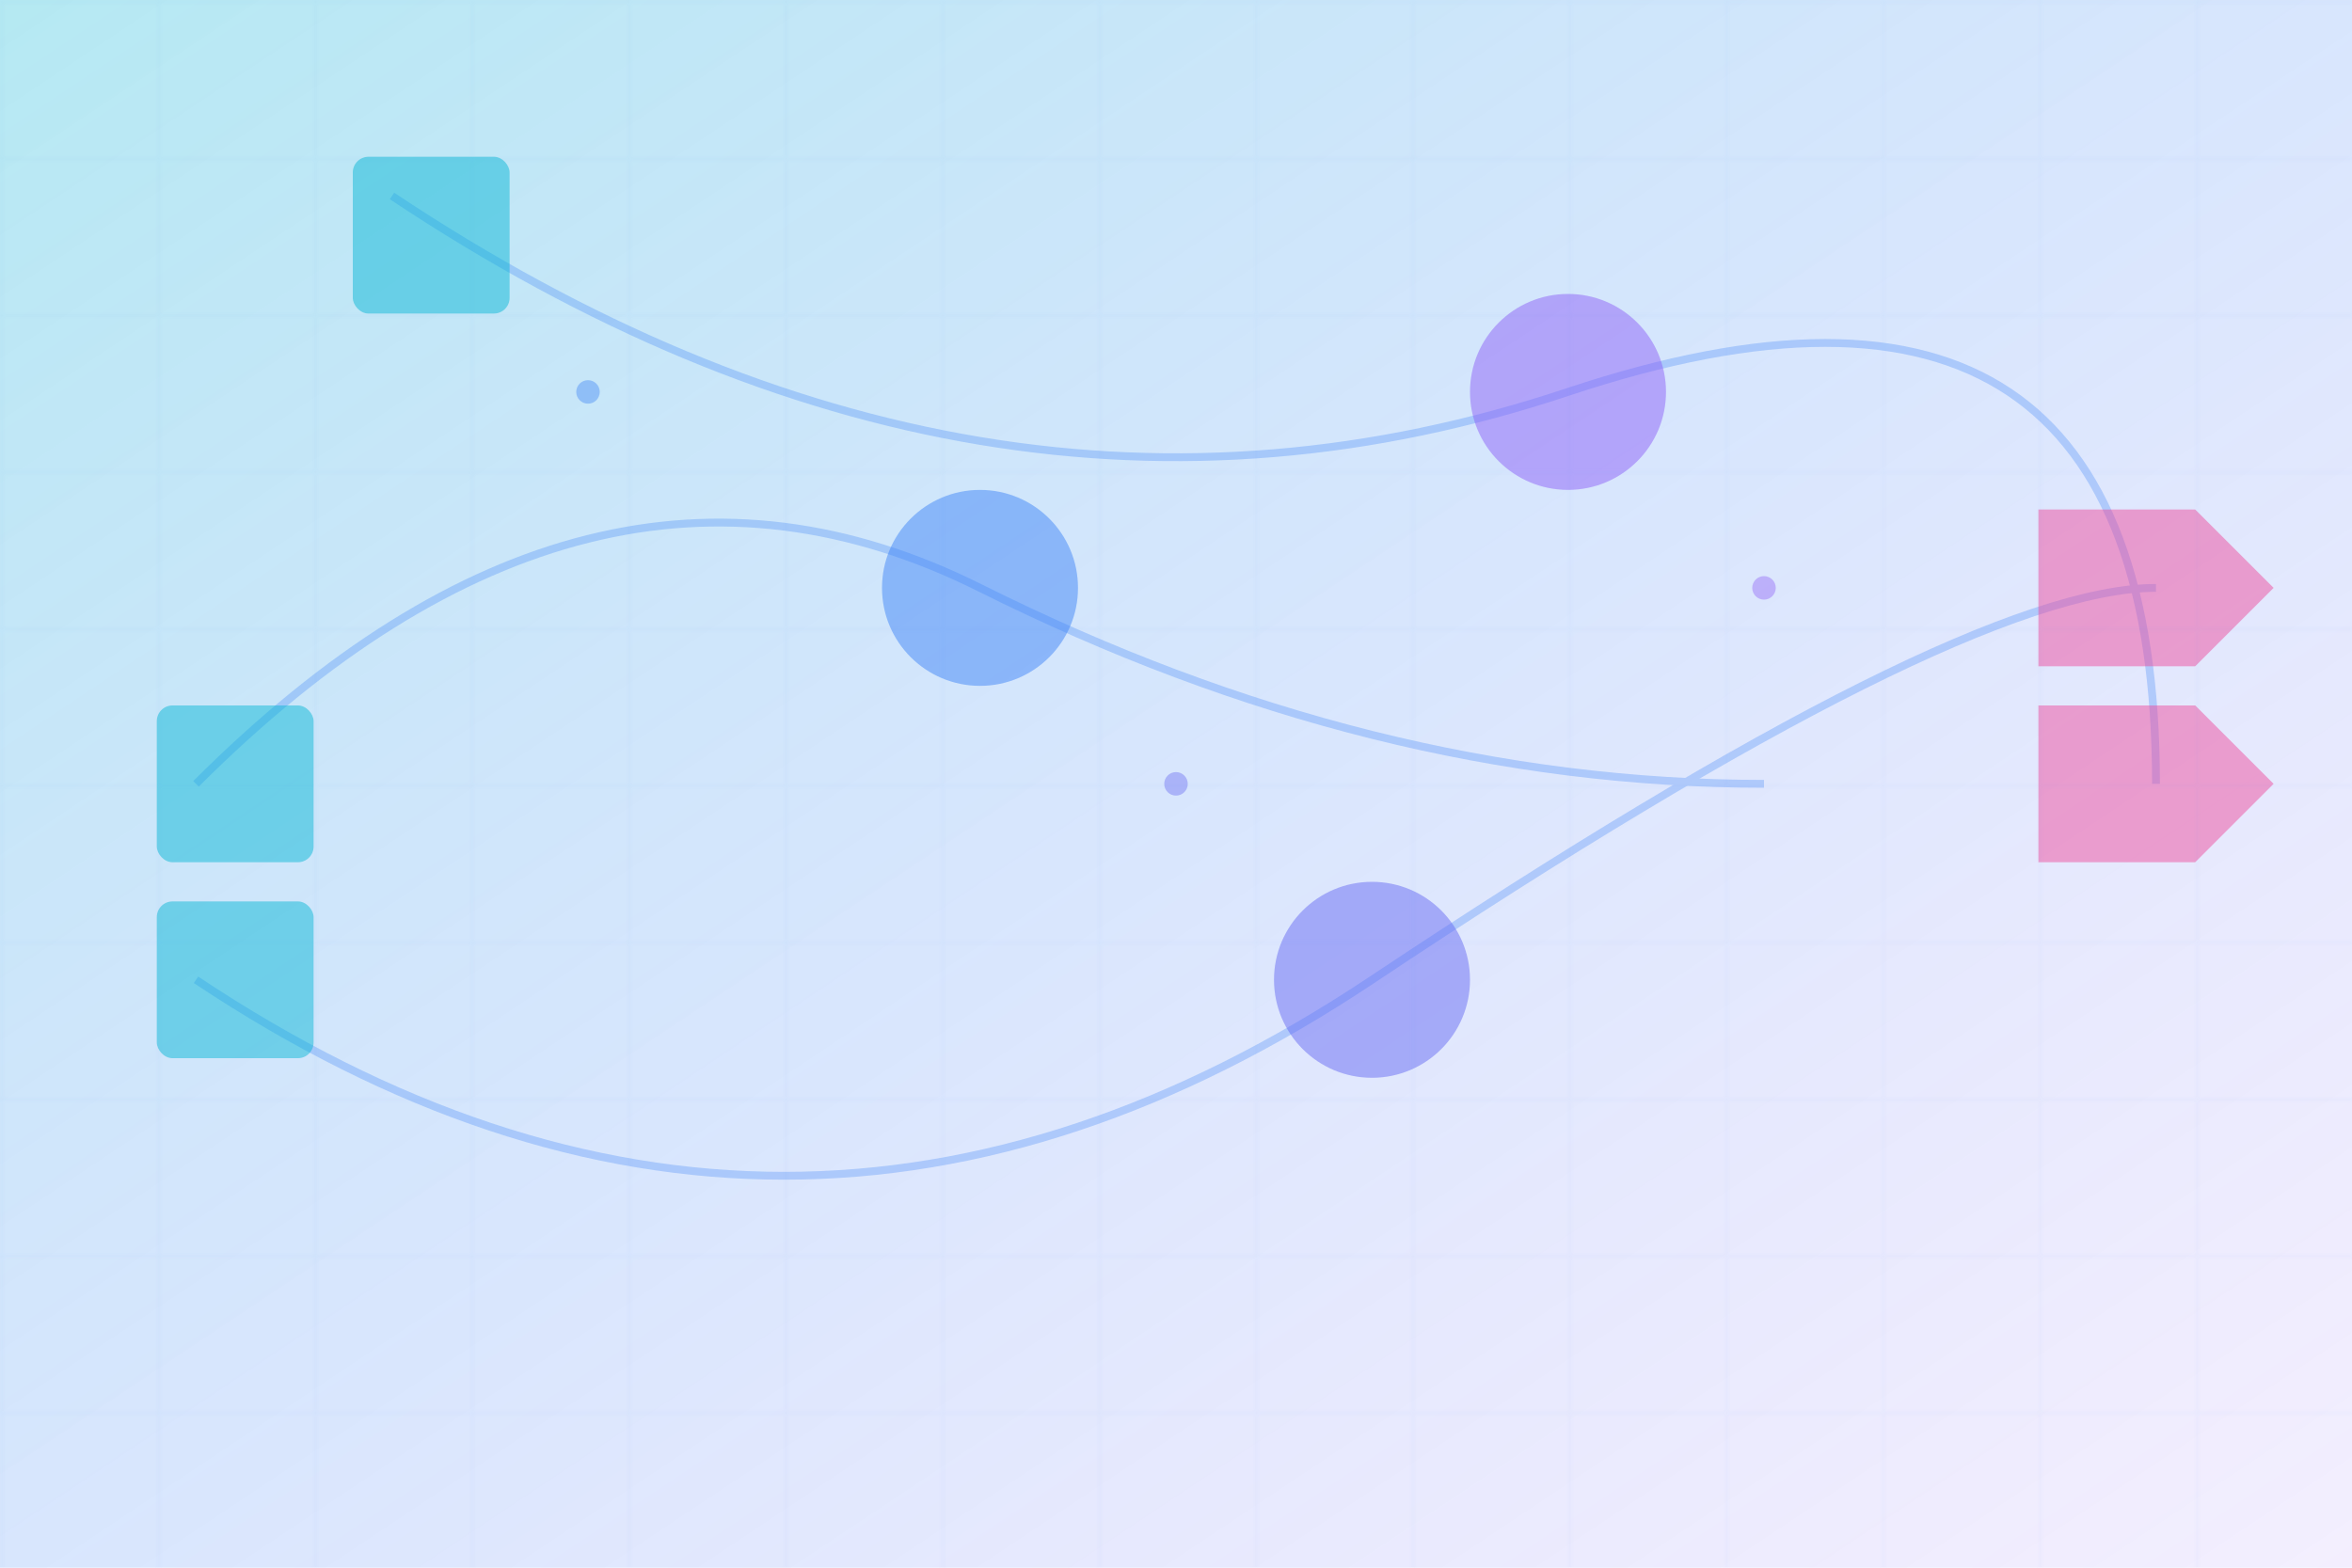 <svg width="600" height="400" viewBox="0 0 600 400" fill="none" xmlns="http://www.w3.org/2000/svg">
  <defs>
    <linearGradient id="dataFlowGrad" x1="0%" y1="0%" x2="100%" y2="100%">
      <stop offset="0%" style="stop-color:#06B6D4;stop-opacity:0.3" />
      <stop offset="50%" style="stop-color:#3B82F6;stop-opacity:0.2" />
      <stop offset="100%" style="stop-color:#8B5CF6;stop-opacity:0.1" />
    </linearGradient>
    <filter id="blur">
      <feGaussianBlur in="SourceGraphic" stdDeviation="2"/>
    </filter>
  </defs>
  
  <!-- Background -->
  <rect width="600" height="400" fill="url(#dataFlowGrad)"/>
  
  <!-- Data flow paths -->
  <g stroke="#3B82F6" stroke-width="2" fill="none" opacity="0.3">
    <path d="M 50 200 Q 150 100, 250 150 T 450 200">
      <animate attributeName="stroke-dasharray" values="0 1000;1000 0" dur="4s" repeatCount="indefinite"/>
    </path>
    <path d="M 50 250 Q 200 350, 350 250 T 550 150">
      <animate attributeName="stroke-dasharray" values="0 1000;1000 0" dur="5s" repeatCount="indefinite"/>
    </path>
    <path d="M 100 50 Q 250 150, 400 100 T 550 200">
      <animate attributeName="stroke-dasharray" values="0 1000;1000 0" dur="6s" repeatCount="indefinite"/>
    </path>
  </g>
  
  <!-- Data nodes -->
  <g opacity="0.8">
    <!-- Source nodes -->
    <rect x="40" y="180" width="40" height="40" rx="4" fill="#06B6D4" opacity="0.6"/>
    <rect x="40" y="230" width="40" height="40" rx="4" fill="#06B6D4" opacity="0.6"/>
    <rect x="90" y="40" width="40" height="40" rx="4" fill="#06B6D4" opacity="0.6"/>
    
    <!-- Processing nodes -->
    <circle cx="250" cy="150" r="25" fill="#3B82F6" opacity="0.6"/>
    <circle cx="350" cy="250" r="25" fill="#6366F1" opacity="0.6"/>
    <circle cx="400" cy="100" r="25" fill="#8B5CF6" opacity="0.6"/>
    
    <!-- Output nodes -->
    <polygon points="520,180 560,180 580,200 560,220 520,220" fill="#EC4899" opacity="0.6"/>
    <polygon points="520,130 560,130 580,150 560,170 520,170" fill="#EC4899" opacity="0.6"/>
  </g>
  
  <!-- Floating particles -->
  <g opacity="0.4">
    <circle cx="150" cy="100" r="3" fill="#3B82F6">
      <animate attributeName="cy" values="100;120;100" dur="3s" repeatCount="indefinite"/>
      <animate attributeName="opacity" values="0.4;0.8;0.4" dur="3s" repeatCount="indefinite"/>
    </circle>
    <circle cx="300" cy="200" r="3" fill="#6366F1">
      <animate attributeName="cy" values="200;180;200" dur="4s" repeatCount="indefinite"/>
      <animate attributeName="opacity" values="0.4;0.8;0.4" dur="4s" repeatCount="indefinite"/>
    </circle>
    <circle cx="450" cy="150" r="3" fill="#8B5CF6">
      <animate attributeName="cy" values="150;170;150" dur="3.5s" repeatCount="indefinite"/>
      <animate attributeName="opacity" values="0.4;0.8;0.4" dur="3.5s" repeatCount="indefinite"/>
    </circle>
  </g>
  
  <!-- Grid overlay -->
  <g opacity="0.05">
    <pattern id="grid" width="40" height="40" patternUnits="userSpaceOnUse">
      <path d="M 40 0 L 0 0 0 40" fill="none" stroke="#3B82F6" stroke-width="1"/>
    </pattern>
    <rect width="600" height="400" fill="url(#grid)"/>
  </g>
</svg>
